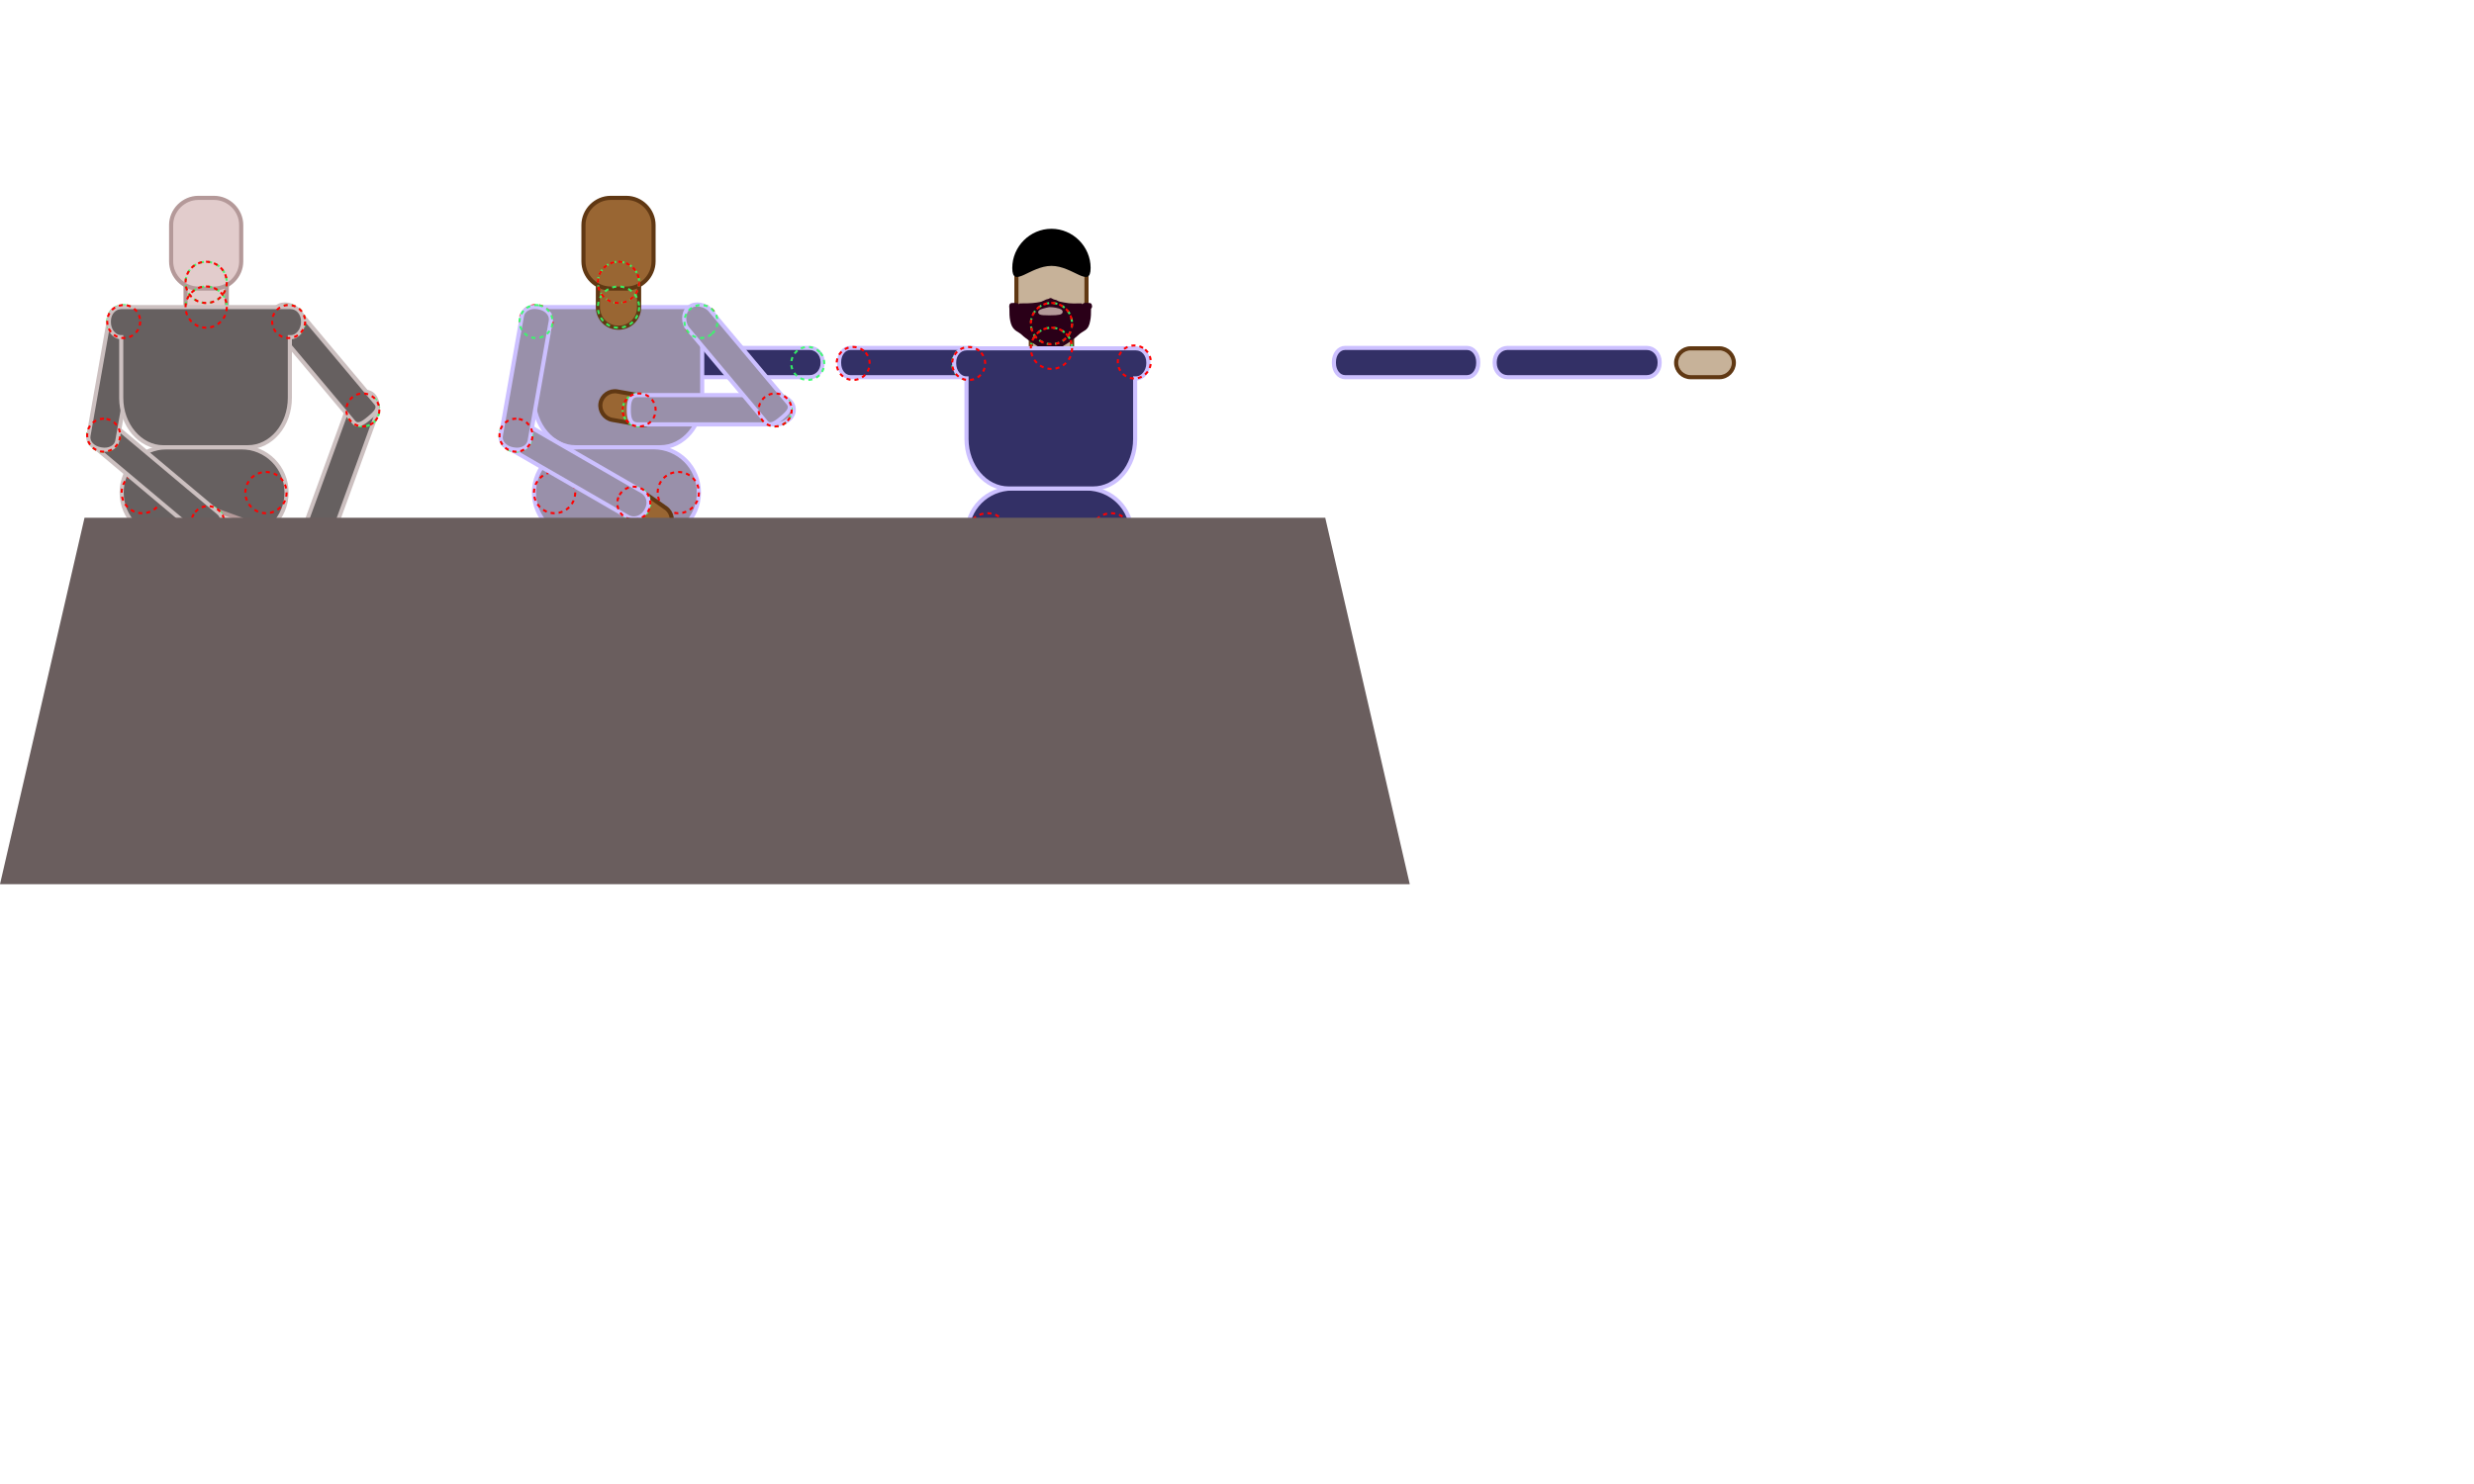 <?xml version="1.0" encoding="utf-8"?>
<!-- Generator: Adobe Illustrator 20.0.0, SVG Export Plug-In . SVG Version: 6.00 Build 0)  -->
<svg version="1.1" xmlns="http://www.w3.org/2000/svg" xmlns:xlink="http://www.w3.org/1999/xlink" x="0px" y="0px" viewBox="0 0 600 360" style="enable-background:new 0 0 600 360;" xml:space="preserve">
<style type="text/css">
	.furniturewood{fill:#6A5E5E;}
	.person1suit{fill:#666060;stroke:#CCC0C0;stroke-miterlimit:10;}
	.person1flesh{fill:#E2CCCC;stroke:#B49999;stroke-miterlimit:10;}
	.person1hair{fill:#157FFF;}
	.person2suit{fill:#333066;stroke:#CCC0FF;stroke-miterlimit:10;}
	.person2flesh{fill:#C7B299;stroke:#603813;stroke-miterlimit:10;}
	.person2hair{fill:#2A0018;}
	.person3suit{fill:#9990AA;stroke:#CCC0FF;stroke-miterlimit:10;}
	.person3flesh{fill:#996633;stroke:#603813;stroke-miterlimit:10;}
	.person3hair{fill:#220011;}
	.socket{fill:none;stroke:#FF0000;stroke-width:0.5;stroke-miterlimit:10;stroke-dasharray:0.98,0.98;}
	.ball{opacity:0.9;fill:none;stroke:#33FF66;stroke-width:0.5;stroke-miterlimit:10;stroke-dasharray:1;enable-background:new    ;}
</style>
<g id="Interviewers">
	<g id="person-1-front" transform="translate(-100, -5)">
		<g id="person-1-front-body">
			<g id="person-1-front-pelvis-group">
				<g id="person-1-front-pelvis">
					<path id="person-1-front-pelvis-shape" class="person1suit" d="M169.5,124.5c0-6.1-4.9-11-11-11h-18c-6.1,0-11,4.9-11,11        l0,0c0,6.1,4.9,11,11,11h18C164.6,135.5,169.5,130.6,169.5,124.5L169.5,124.5z"/>
				</g>
				<g id="person-1-front-pelvis-socket-legs-right">
					<circle class="socket" cx="134.5" cy="124.5" r="5"/>
				</g>
				<g id="person-1-front-pelvis-socket-legs-left">
					<circle class="socket" cx="164.5" cy="124.5" r="5"/>
				</g>
			</g>
			<g id="person-1-front-arms">
				<!--gid = person-1-front-arms-right--><!--component-detected, new component = --><!--$newComponent/@x =
				--><!--$ball/@cx = 104--><!--$ball/@cy = 83--><!--$socketId =
					person-1-front-torso-socket-arms-right--><!--$socket/@cx = 130--><!--$socket/@cy = 83-->
				<g id="person-1-front-arms-right" transform="translate(26, 0) rotate(-80, 104, 83)">
					<!--gid = person-1-front-arms-right-lower-group--><!--component-detected, new component = --><!--$newComponent/@x = --><!--$ball/@cx = 65--><!--$ball/@cy = 83--><!--$socketId = person-1-front-arms-right-upper-socket--><!--$socket/@cx = 76--><!--$socket/@cy = 83-->
					<g id="person-1-front-arms-right-lower-group" transform="translate(11, 0) rotate(-60, 65, 83)">
						<!--gid = person-1-front-arms-right-hand-group--><!--component-detected, new component = --><!--$newComponent/@x = --><!--$ball/@cx = 21--><!--$ball/@cy = 83--><!--$socketId = person-1-front-arms-right-lower-socket--><!--$socket/@cx = 32--><!--$socket/@cy = 83-->
						<g id="person-1-front-arms-right-hand-group" transform="translate(11, 0) rotate(-20, 21, 83)">
							<g id="person-1-front-arms-right-hand">
								<path id="person-1-front-arms-right-hand-shape" class="person1flesh" d="M10.5,83c0,1.9,1.6,3.5,3.5,3.5h7           c1.9,0,3.5-1.6,3.5-3.5l0,0c0-1.9-1.6-3.5-3.5-3.5h-7C12.1,79.5,10.5,81.1,10.5,83L10.5,83z"/>
							</g>
							<circle id="person-1-front-arms-right-hand-ball" class="ball" cx="21" cy="83" r="4"/>
						</g>
						<g id="person-1-front-arms-right-lower">
							<path id="person-1-front-arms-right-lower-shape" class="person1suit" d="M28.5,83.1c0,1.9,1.4,3.4,3.1,3.4h33.8          c1.7,0,3.1-1.5,3.1-3.4v-0.3c0-1.9-1.4-3.4-3.1-3.4H31.6c-1.7,0-3.1,1.5-3.1,3.4V83.1z"/>
						</g>
						<g id="person-1-front-arms-right-lower-socket">
							<circle class="socket" cx="32" cy="83" r="4"/>
						</g>
						<circle id="person-1-front-arms-right-lower-ball" class="ball" cx="65" cy="83" r="4"/>
					</g>
					<g id="person-1-front-arms-right-upper">
						<path id="person-1-front-arms-right-upper-shape" class="person1suit" d="M72.5,83.1c0,1.9,1.2,3.4,2.7,3.4h29.6         c1.5,0,2.7-1.5,2.7-3.4v-0.3c0-1.9-1.2-3.4-2.7-3.4H75.2c-1.5,0-2.7,1.5-2.7,3.4V83.1z"/>
					</g>
					<circle id="person-1-front-arms-right-upper-ball" class="ball" cx="104" cy="83" r="4"/>
					<g id="person-1-front-arms-right-upper-socket">
						<circle class="socket" cx="76" cy="83" r="4"/>
					</g>
				</g>
				<!--gid = person-1-front-arms-left--><!--component-detected, new component = --><!--$newComponent/@x = --><!--$ball/@cx = 196--><!--$ball/@cy = 83--><!--$socketId = person-1-front-torso-socket-arms-left--><!--$socket/@cx = 170--><!--$socket/@cy = 83-->
				<g id="person-1-front-arms-left" transform="translate(-26, 0) rotate(50, 196, 83)">
					<!--gid = person-1-front-arms-left-lower-group--><!--component-detected, new component = --><!--$newComponent/@x = --><!--$ball/@cx = 235--><!--$ball/@cy = 83--><!--$socketId = person-1-front-arms-left-upper-socket--><!--$socket/@cx = 224--><!--$socket/@cy = 83-->
					<g id="person-1-front-arms-left-lower-group" transform="translate(-11, 0) rotate(60, 235, 83)">
						<!--gid = person-1-front-arms-left-hand-group--><!--component-detected, new component = --><!--$newComponent/@x = --><!--$ball/@cx = 279--><!--$ball/@cy = 83--><!--$socketId = person-1-front-arms-left-lower-socket--><!--$socket/@cx = 268--><!--$socket/@cy = 83-->
						<g id="person-1-front-arms-left-hand-group" transform="translate(-11, 0) rotate(-20, 279, 83)">
							<g id="person-1-front-arms-left-hand">
								<path id="person-1-front-arms-left-hand-shape" class="person1flesh" d="M288.5,83c0-1.9-1.6-3.5-3.5-3.5h-7           c-1.9,0-3.5,1.6-3.5,3.5l0,0c0,1.9,1.6,3.5,3.5,3.5h7C286.9,86.5,288.5,84.9,288.5,83L288.5,83z"/>
							</g>
							<circle id="person-1-front-arms-left-hand-ball" class="ball" cx="279" cy="83" r="4"/>
						</g>
						<g id="person-1-front-arms-left-lower">
							<path id="person-1-front-arms-left-lower-shape" class="person1suit" d="M270.5,82.9c0-1.9-0.4-3.4-2.1-3.4h-33.8          c-1.7,0-4.1,1.5-4.1,3.4v0.3c0,1.9,2.4,3.4,4.1,3.4h33.8c1.7,0,2.1-1.5,2.1-3.4V82.9z"/>
						</g>
						<g id="person-1-front-arms-left-lower-socket">
							<circle class="socket" cx="268" cy="83" r="4"/>
						</g>
						<circle id="person-1-front-arms-left-lower-ball" class="ball" cx="235" cy="83" r="4"/>
					</g>
					<g id="person-1-front-arms-left-upper">
						<path id="person-1-front-arms-left-upper-shape" class="person1suit" d="M226.5,82.9c0-1.9-0.2-3.4-1.7-3.4h-29.6         c-1.5,0-3.7,1.5-3.7,3.4v0.3c0,1.9,2.2,3.4,3.7,3.4h29.6c1.5,0,1.7-1.5,1.7-3.4V82.9z"/>
					</g>
					<circle id="person-1-front-arms-left-upper-ball" class="ball" cx="196" cy="83" r="4"/>
					<g id="person-1-front-arms-left-upper-socket">
						<circle class="socket" cx="224" cy="83" r="4"/>
					</g>
				</g>
			</g>
			<g id="person-1-front-headneck">
				<g id="person-1-front-neck-group" transform="translate(0, 11.5) rotate(0, 150, 68)">
					<g id="person-1-front-neck">
						<path id="person-1-front-neck-shape" class="person1flesh" d="M155,62c0-2.8-2.2-5-5-5l0,0c-2.8,0-5,2.2-5,5v6         c0,2.8,2.2,5,5,5l0,0c2.8,0,5-2.2,5-5V62z"/>
					</g>
					<g id="person-1-front-head-group" transform="translate(0, 11.5) rotate(0, 150, 50.5)">
						<g id="person-1-front-head">
							<path id="person-1-front-head-shape" class="person1flesh" d="M158.5,36.6c0-3.6-3-6.6-6.6-6.6h-3.8c-3.6,0-6.6,3-6.6,6.6          v8.8c0,3.6,3,6.6,6.6,6.6h3.8c3.6,0,6.6-3,6.6-6.6V36.6z"/>
							<g>
								<!-- hair and facial features -->
							</g>
						</g>
						<circle id="person-1-front-head-ball" class="ball" cx="150" cy="50.5" r="5"/>
					</g>
					<circle id="person-1-front-headneck-ball" class="ball" cx="150" cy="68" r="5"/>
					<g id="person-1-front-neck-socket">
						<circle class="socket" cx="150" cy="62" r="5"/>
					</g>
				</g>
			</g>
			<g id="person-1-front-torso-group">
				<g id="person-1-front-torso">
					<path id="person-1-front-torso-shape" class="person1suit" d="M170.5,86.8c1.7,0,3-1.8,3-3.6v-0.3c0-1.9-1.3-3.4-3-3.4        h-7.1h-3.2h-20.5h-3.2h-7.1c-1.7,0-3,1.5-3,3.4v0.3c0,1.9,1.3,3.6,3,3.6V92v9.5c0,6.6,4.6,12,10.2,12h20.5        c5.7,0,10.2-5.4,10.2-12V92V86.8z"/>
				</g>
				<g id="person-1-front-torso-socket-arms-right">
					<circle class="socket" cx="130" cy="83" r="4"/>
				</g>
				<g id="person-1-front-torso-socket-arms-left">
					<circle class="socket" cx="170" cy="83" r="4"/>
				</g>
				<g id="person-1-front-headneck-socket">
					<circle class="socket" cx="150" cy="79.5" r="5"/>
				</g>
			</g>
		</g>
	</g>
	<g id="person-2-front" transform="translate(105, -295)">
		<g id="person-2-front-body">
			<g id="person-2-front-pelvis-group">
				<g id="person-2-front-pelvis">
					<path id="person-2-front-pelvis-shape" class="person2suit" d="M169.5,424.5c0-6.1-4.9-11-11-11h-18c-6.1,0-11,4.9-11,11        l0,0c0,6.1,4.9,11,11,11h18C164.6,435.5,169.5,430.6,169.5,424.5L169.5,424.5z"/>
				</g>
				<g id="person-2-front-pelvis-socket-legs-right">
					<circle class="socket" cx="134.5" cy="424.5" r="5"/>
				</g>
				<g id="person-2-front-pelvis-socket-legs-left">
					<circle class="socket" cx="164.5" cy="424.5" r="5"/>
				</g>
			</g>
			<g id="person-2-front-arms">
				<g id="person-2-front-arms-right" transform="translate(26, 0)">
					<g id="person-2-front-arms-right-lower-group">
						<g id="person-2-front-arms-right-hand-group">
							<g id="person-2-front-arms-right-hand">
								<path id="person-2-front-arms-right-hand-shape" class="person2flesh" d="M10.5,383c0,1.9,1.6,3.5,3.5,3.5h7           c1.9,0,3.5-1.6,3.5-3.5l0,0c0-1.9-1.6-3.5-3.5-3.5h-7C12.1,379.5,10.5,381.1,10.5,383L10.5,383z"/>
							</g>
							<use xlink:href="#person-2-front-arms-right-hand" id="person-2-front-arms-left-hand" transform="translate(150, 0) scale(-1 1)     translate(-150, 0)"/>
							<ellipse id="person-2-front-arms-right-hand-ball" transform="matrix(0.754 -0.657 0.657 0.754 -246.578 108.17)" class="ball" cx="21" cy="383" rx="4" ry="4"/>
						</g>
						<g id="person-2-front-arms-right-lower">
							<path id="person-2-front-arms-right-lower-shape" class="person2suit" d="M28.5,383.1c0,1.9,1.4,3.4,3.1,3.4h33.8          c1.7,0,3.1-1.5,3.1-3.4v-0.3c0-1.9-1.4-3.4-3.1-3.4H31.6c-1.7,0-3.1,1.5-3.1,3.4V383.1z"/>
						</g>
						<use xlink:href="#person-2-front-arms-right-lower" id="person-2-front-arms-left-lower" transform="translate(150, 0) scale(-1 1)     translate(-150, 0)"/>
						<ellipse id="person-2-front-arms-right-lower-ball" transform="matrix(0.754 -0.657 0.657 0.754 -235.738 137.092)" class="ball" cx="65" cy="383" rx="4" ry="4"/>
						<g id="person-2-front-arms-right-lower-socket">
							<ellipse transform="matrix(0.754 -0.657 0.657 0.754 -243.868 115.4)" class="socket" cx="32" cy="383" rx="4" ry="4"/>
						</g>
					</g>
					<g id="person-2-front-arms-right-upper">
						<path id="person-2-front-arms-right-upper-shape" class="person2suit" d="M72.5,383.1c0,1.9,1.2,3.4,2.7,3.4h29.6         c1.5,0,2.7-1.5,2.7-3.4v-0.3c0-1.9-1.2-3.4-2.7-3.4H75.2c-1.5,0-2.7,1.5-2.7,3.4V383.1z"/>
					</g>
					<use xlink:href="#person-2-front-arms-right-upper" id="person-2-front-arms-left-upper" transform="translate(150, 0) scale(-1 1)     translate(-150, 0)"/>
					<ellipse id="person-2-front-arms-right-upper-ball" transform="matrix(0.754 -0.657 0.657 0.754 -226.128 162.727)" class="ball" cx="104" cy="383" rx="4" ry="4"/>
					<g id="person-2-front-arms-right-upper-socket">
						<ellipse transform="matrix(0.754 -0.657 0.657 0.754 -233.027 144.322)" class="socket" cx="76" cy="383" rx="4" ry="4"/>
					</g>
				</g>
			</g>
			<g id="person-2-front-headneck">
				<g id="person-2-front-neck-group" transform="translate(0, 11.5)">
					<g id="person-2-front-neck">
						<path id="person-2-front-neck-shape" class="person2flesh" d="M155,362c0-2.8-2.2-5-5-5l0,0c-2.8,0-5,2.2-5,5v6         c0,2.8,2.2,5,5,5l0,0c2.8,0,5-2.2,5-5V362z"/>
					</g>
					<g id="person-2-front-head-group" transform="translate(0, 11.5)">
						<g id="person-2-front-head">
							<path id="person-2-front-head-shape" class="person2flesh" d="M158.5,336.6c0-3.6-3-6.6-6.6-6.6h-3.8c-3.6,0-6.6,3-6.6,6.6          v8.8c0,3.6,3,6.6,6.6,6.6h3.8c3.6,0,6.6-3,6.6-6.6V336.6z"/>
							<path class="liveryteam2A" d="M150,327.5c5.2,0,9.5,4.3,9.5,9.5l0,0c0,5.2-4.3-0.5-9.5-0.5s-9.5,5.7-9.5,0.5l0,0          C140.5,331.8,144.8,327.5,150,327.5z"/>
							<g>
								<path class="person2hair" d="M159.8,346c-0.1-0.5-0.4-0.5-0.8-0.5c-0.4,0-1.1-0.2-1.5,0.3l-0.2-0.2c-1.4,0-2.7,0.1-4.1-0.2           c-0.4-0.1-0.7-0.1-1.1-0.2c-0.3-0.1-0.6-0.2-0.9-0.4c-0.3-0.1-0.6-0.1-0.9-0.3c-0.2-0.1-0.3-0.2-0.5-0.2           c-0.2,0-0.3,0.1-0.5,0.2c-0.3,0.1-0.6,0.1-0.9,0.3c-0.3,0.1-0.6,0.3-0.9,0.4c-0.3,0.1-0.7,0.1-1.1,0.2           c-1.4,0.2-2.7,0.2-4.1,0.2l-0.2,0.2c-0.3-0.4-1-0.3-1.5-0.3c-0.3,0-0.7,0-0.8,0.5c-0.1,0.3,0,0.6,0,0.9c0,1,0,2,0.2,2.9           c0.2,1,0.5,1.7,1.2,2.3c0.5,0.4,1.2,0.7,1.7,1.2c0.2,0.2,0.4,0.4,0.7,0.6c0.4,0.3,0.8,0.6,1.2,0.9c0.6,0.4,1.2,0.7,1.7,1.1           c0.5,0.3,1,0.6,1.6,0.8c0.5,0.2,1.1,0.4,1.6,0.6c0.5-0.2,1-0.4,1.6-0.6c0.6-0.2,1.1-0.5,1.6-0.8c0.6-0.4,1.2-0.7,1.7-1.1           c0.4-0.3,0.8-0.6,1.2-0.9c0.3-0.2,0.4-0.4,0.7-0.6c0.5-0.5,1.1-0.8,1.7-1.2c0.7-0.5,1-1.2,1.2-2.3c0.2-0.9,0.2-1.9,0.2-2.9           C159.9,346.6,159.9,346.3,159.8,346z"/>
							</g>
							<path class="person1flesh" d="M149.5,348c-5,0,0-1,0-1C151.5,347,154.5,348,149.5,348z"/>
						</g>
						<circle id="person-2-front-head-ball" class="ball" cx="150" cy="350.5" r="5"/>
					</g>
					<circle id="person-2-front-headneck-ball" class="ball" cx="150" cy="368" r="5"/>
					<g id="person-2-front-neck-socket">
						<circle class="socket" cx="150" cy="362" r="5"/>
					</g>
				</g>
			</g>
			<g id="person-2-front-torso-group">
				<g id="person-2-front-torso">
					<path id="person-2-front-torso-shape" class="person2suit" d="M170.5,386.8c1.7,0,3-1.8,3-3.6v-0.3c0-1.9-1.3-3.4-3-3.4        h-7.1h-3.2h-20.5h-3.2h-7.1c-1.7,0-3,1.5-3,3.4v0.3c0,1.9,1.3,3.6,3,3.6v5.2v9.5c0,6.6,4.6,12,10.2,12h20.5        c5.7,0,10.2-5.4,10.2-12V392V386.8z"/>
				</g>
				<g id="person-2-front-torso-socket-arms-right">
					<ellipse transform="matrix(0.754 -0.657 0.657 0.754 -219.722 179.817)" class="socket" cx="130" cy="383" rx="4" ry="4"/>
				</g>
				<g id="person-2-front-torso-socket-arms-left">
					<ellipse transform="matrix(0.657 -0.754 0.754 0.657 -230.378 259.362)" class="socket" cx="170" cy="383" rx="4" ry="4"/>
				</g>
				<g id="person-2-front-headneck-socket">
					<circle class="socket" cx="150" cy="379.5" r="5"/>
				</g>
			</g>
		</g>
	</g>
	<g id="person-3-front" transform="translate(0, -5)">
		<g id="person-3-front-body">
			<g id="person-3-front-torso-group">
				<g id="person-3-front-torso">
					<path id="person-3-front-torso-shape" class="person3suit" d="M170.5,86.8c1.7,0,3-1.8,3-3.6v-0.3c0-1.9-1.3-3.4-3-3.4        h-7.1h-3.2h-20.5h-3.2h-7.1c-1.7,0-3,1.5-3,3.4v0.3c0,1.9,1.3,3.6,3,3.6V92v9.5c0,6.6,4.6,12,10.2,12h20.5        c5.7,0,10.2-5.4,10.2-12V92V86.8z"/>
				</g>
				<g id="person-3-front-torso-socket-arms-right">
					<circle class="socket" cx="130" cy="83" r="4"/>
				</g>
				<g id="person-3-front-torso-socket-arms-left">
					<circle class="socket" cx="170" cy="83" r="4"/>
				</g>
				<g id="person-3-front-headneck-socket">
					<circle class="socket" cx="150" cy="79.5" r="5"/>
				</g>
			</g>
			<g id="person-3-front-pelvis-group">
				<g id="person-3-front-pelvis">
					<path id="person-3-front-pelvis-shape" class="person3suit" d="M169.5,124.5c0-6.1-4.9-11-11-11h-18c-6.1,0-11,4.9-11,11        l0,0c0,6.1,4.9,11,11,11h18C164.6,135.5,169.5,130.6,169.5,124.5L169.5,124.5z"/>
				</g>
				<g id="person-3-front-pelvis-socket-legs-right">
					<circle class="socket" cx="134.5" cy="124.5" r="5"/>
				</g>
				<g id="person-3-front-pelvis-socket-legs-left">
					<circle class="socket" cx="164.5" cy="124.5" r="5"/>
				</g>
			</g>
			<g id="person-3-front-arms">
				<!--gid = person-3-front-arms-right--><!--component-detected, new component = --><!--$newComponent/@x =
				--><!--$ball/@cx = 104--><!--$ball/@cy = 83--><!--$socketId =
					person-3-front-torso-socket-arms-right--><!--$socket/@cx = 130--><!--$socket/@cy = 83-->
				<g id="person-3-front-arms-right" transform="translate(26, 0) rotate(-80, 104, 83)">
					<!--gid = person-3-front-arms-right-lower-group--><!--component-detected, new component = --><!--$newComponent/@x = --><!--$ball/@cx = 65--><!--$ball/@cy = 83--><!--$socketId = person-3-front-arms-right-upper-socket--><!--$socket/@cx = 76--><!--$socket/@cy = 83-->
					<g id="person-3-front-arms-right-lower-group" transform="translate(11, 0) rotate(-70, 65, 83)">
						<!--gid = person-3-front-arms-right-hand-group--><!--component-detected, new component = --><!--$newComponent/@x = --><!--$ball/@cx = 21--><!--$ball/@cy = 83--><!--$socketId = person-3-front-arms-right-lower-socket--><!--$socket/@cx = 32--><!--$socket/@cy = 83-->
						<g id="person-3-front-arms-right-hand-group" transform="translate(11, 0) rotate(5, 21, 83)">
							<g id="person-3-front-arms-right-hand">
								<path id="person-3-front-arms-right-hand-shape" class="person3flesh" d="M10.5,83c0,1.9,1.6,3.5,3.5,3.5h7           c1.9,0,3.5-1.6,3.5-3.5l0,0c0-1.9-1.6-3.5-3.5-3.5h-7C12.1,79.5,10.5,81.1,10.5,83L10.5,83z"/>
							</g>
							<circle id="person-3-front-arms-right-hand-ball" class="ball" cx="21" cy="83" r="4"/>
						</g>
						<g id="person-3-front-arms-right-lower">
							<path id="person-3-front-arms-right-lower-shape" class="person3suit" d="M28.5,83.1c0,1.9,1.4,3.4,3.1,3.4h33.8          c1.7,0,3.1-1.5,3.1-3.4v-0.3c0-1.9-1.4-3.4-3.1-3.4H31.6c-1.7,0-3.1,1.5-3.1,3.4V83.1z"/>
						</g>
						<g id="person-3-front-arms-right-lower-socket">
							<circle class="socket" cx="32" cy="83" r="4"/>
						</g>
						<circle id="person-3-front-arms-right-lower-ball" class="ball" cx="65" cy="83" r="4"/>
					</g>
					<g id="person-3-front-arms-right-upper">
						<path id="person-3-front-arms-right-upper-shape" class="person3suit" d="M72.5,83.1c0,1.9,1.2,3.4,2.7,3.4h29.6         c1.5,0,2.7-1.5,2.7-3.4v-0.3c0-1.9-1.2-3.4-2.7-3.4H75.2c-1.5,0-2.7,1.5-2.7,3.4V83.1z"/>
					</g>
					<circle id="person-3-front-arms-right-upper-ball" class="ball" cx="104" cy="83" r="4"/>
					<g id="person-3-front-arms-right-upper-socket">
						<circle class="socket" cx="76" cy="83" r="4"/>
					</g>
				</g>
				<!--gid = person-3-front-arms-left--><!--component-detected, new component = --><!--$newComponent/@x = --><!--$ball/@cx = 196--><!--$ball/@cy = 83--><!--$socketId = person-3-front-torso-socket-arms-left--><!--$socket/@cx = 170--><!--$socket/@cy = 83-->
				<g id="person-3-front-arms-left" transform="translate(-26, 0) rotate(50, 196, 83)">
					<!--gid = person-3-front-arms-left-lower-group--><!--component-detected, new component = --><!--$newComponent/@x = --><!--$ball/@cx = 235--><!--$ball/@cy = 83--><!--$socketId = person-3-front-arms-left-upper-socket--><!--$socket/@cx = 224--><!--$socket/@cy = 83-->
					<g id="person-3-front-arms-left-lower-group" transform="translate(-11, 0) rotate(130, 235, 83)">
						<!--gid = person-3-front-arms-left-hand-group--><!--component-detected, new component = --><!--$newComponent/@x = --><!--$ball/@cx = 279--><!--$ball/@cy = 83--><!--$socketId = person-3-front-arms-left-lower-socket--><!--$socket/@cx = 268--><!--$socket/@cy = 83-->
						<g id="person-3-front-arms-left-hand-group" transform="translate(-11, 0) rotate(10, 279, 83)">
							<g id="person-3-front-arms-left-hand">
								<path id="person-3-front-arms-left-hand-shape" class="person3flesh" d="M288.5,83c0-1.9-1.6-3.5-3.5-3.5h-7           c-1.9,0-3.5,1.6-3.5,3.5l0,0c0,1.9,1.6,3.5,3.5,3.5h7C286.9,86.5,288.5,84.9,288.5,83L288.5,83z"/>
							</g>
							<circle id="person-3-front-arms-left-hand-ball" class="ball" cx="279" cy="83" r="4"/>
						</g>
						<g id="person-3-front-arms-left-lower">
							<path id="person-3-front-arms-left-lower-shape" class="person3suit" d="M270.5,82.9c0-1.9-0.4-3.4-2.1-3.4h-33.8          c-1.7,0-4.1,1.5-4.1,3.4v0.3c0,1.9,2.4,3.4,4.1,3.4h33.8c1.7,0,2.1-1.5,2.1-3.4V82.9z"/>
						</g>
						<g id="person-3-front-arms-left-lower-socket">
							<circle class="socket" cx="268" cy="83" r="4"/>
						</g>
						<circle id="person-3-front-arms-left-lower-ball" class="ball" cx="235" cy="83" r="4"/>
					</g>
					<g id="person-3-front-arms-left-upper">
						<path id="person-3-front-arms-left-upper-shape" class="person3suit" d="M226.5,82.9c0-1.9-0.2-3.4-1.7-3.4h-29.6         c-1.5,0-3.7,1.5-3.7,3.4v0.3c0,1.9,2.2,3.4,3.7,3.4h29.6c1.5,0,1.7-1.5,1.7-3.4V82.9z"/>
					</g>
					<circle id="person-3-front-arms-left-upper-ball" class="ball" cx="196" cy="83" r="4"/>
					<g id="person-3-front-arms-left-upper-socket">
						<circle class="socket" cx="224" cy="83" r="4"/>
					</g>
				</g>
			</g>
			<g id="person-3-front-headneck">
				<!--gid = person-3-front-neck-group--><!--component-detected, new component = --><!--$newComponent/@x = --><!--$ball/@cx = 150--><!--$ball/@cy = 68--><!--$socketId = person-3-front-headneck-socket--><!--$socket/@cx = 150--><!--$socket/@cy = 79.5--><g id="person-3-front-neck-group" transform="translate(0, 11.5) rotate(0, 150, 68)">
					<g id="person-3-front-neck">
						<path id="person-3-front-neck-shape" class="person3flesh" d="M155,62c0-2.8-2.2-5-5-5l0,0c-2.8,0-5,2.2-5,5v6         c0,2.8,2.2,5,5,5l0,0c2.8,0,5-2.2,5-5V62z"/>
					</g>
					<!--gid = person-3-front-head-group--><!--component-detected, new component = --><!--$newComponent/@x = --><!--$ball/@cx = 150--><!--$ball/@cy = 50.5--><!--$socketId = person-3-front-neck-socket--><!--$socket/@cx = 150--><!--$socket/@cy = 62--><g id="person-3-front-head-group" transform="translate(0, 11.5) rotate(0, 150, 50.5)">
						<g id="person-3-front-head">
							<path id="person-3-front-head-shape" class="person3flesh" d="M158.5,36.6c0-3.6-3-6.6-6.6-6.6h-3.8c-3.6,0-6.6,3-6.6,6.6          v8.8c0,3.6,3,6.6,6.6,6.6h3.8c3.6,0,6.6-3,6.6-6.6V36.6z"/>
							<g>
								<!-- hair and facial features -->
							</g>
						</g>
						<circle id="person-3-front-head-ball" class="ball" cx="150" cy="50.5" r="5"/>
					</g>
					<circle id="person-3-front-headneck-ball" class="ball" cx="150" cy="68" r="5"/>
					<g id="person-3-front-neck-socket">
						<circle class="socket" cx="150" cy="62" r="5"/>
					</g>
				</g>
			</g>
		</g>
	</g>
</g>
<g id="Furniture">
	<path id="tabletop" class="furniturewood" d="M20.5,125.6h300.9l20.5,88.9H0L20.5,125.6z"/>
</g>
</svg>
